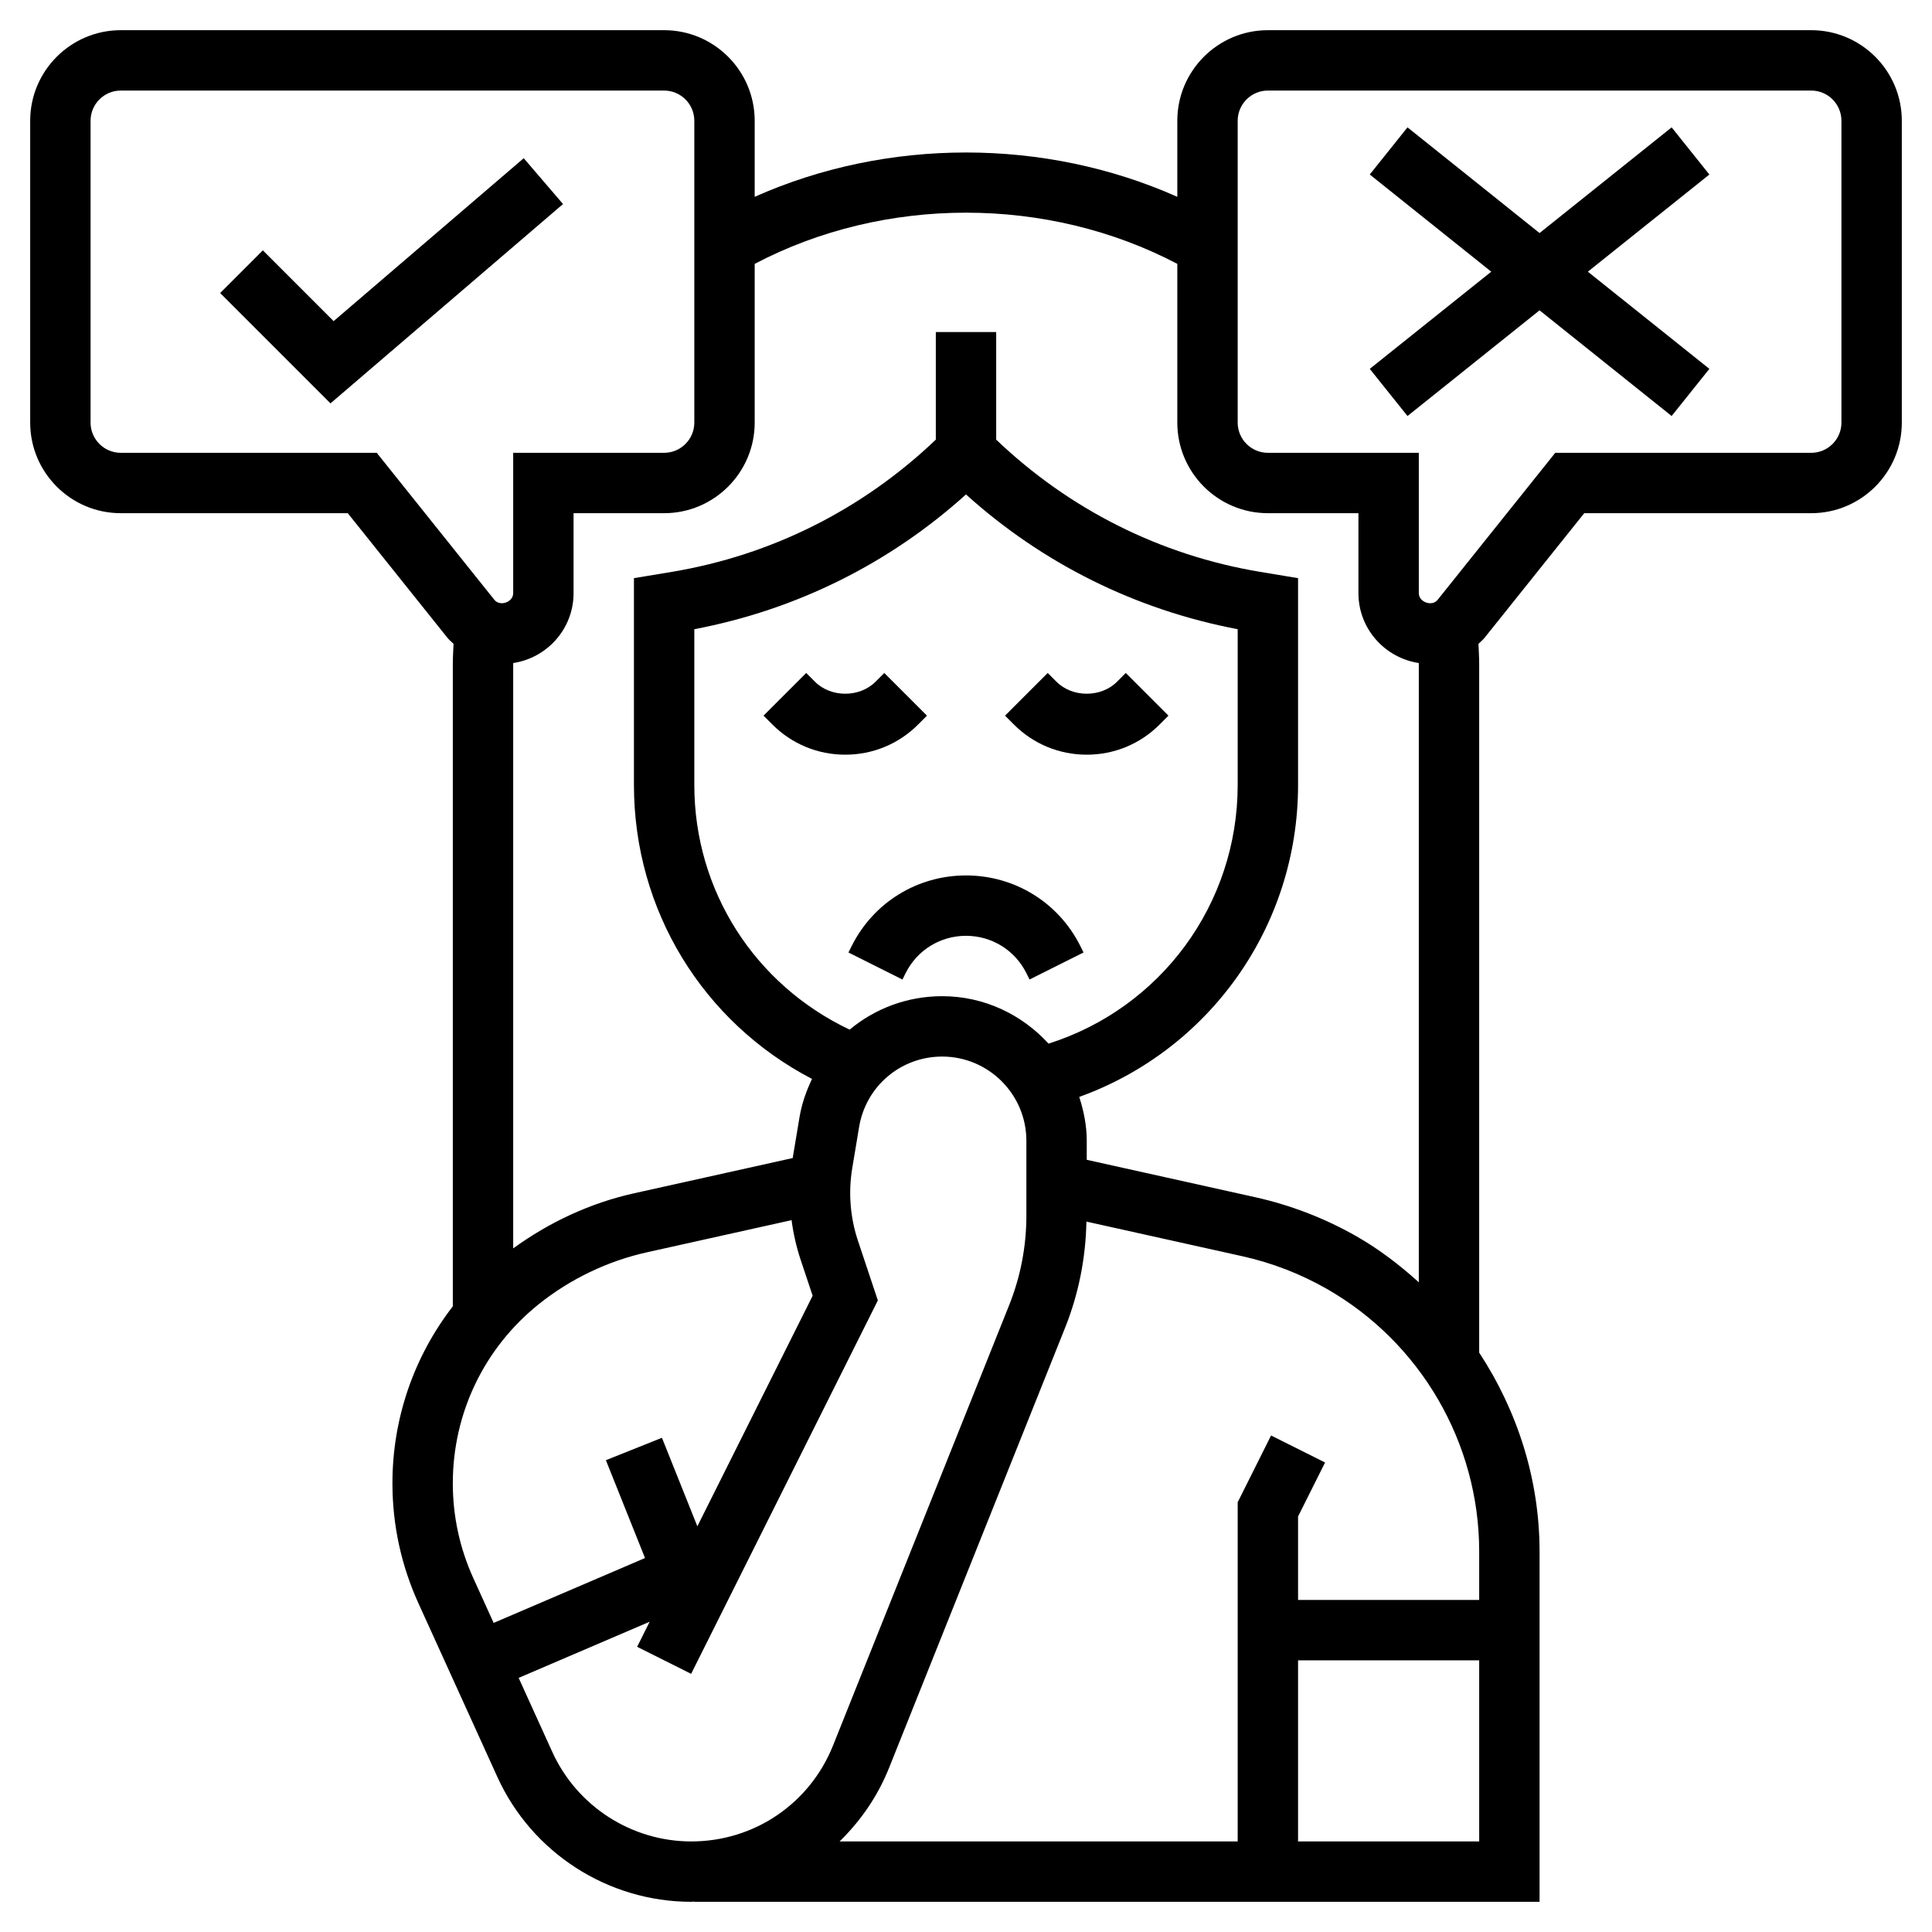 <svg id="_x33_0" enable-background="new 0 0 64 64" height="512" viewBox="0 0 64 64" width="512" xmlns="http://www.w3.org/2000/svg"><g><path d="m60 1h-18c-1.654 0-3 1.346-3 3v2.52c-4.391-1.958-9.609-1.958-14 0v-2.52c0-1.654-1.346-3-3-3h-18c-1.654 0-3 1.346-3 3v10c0 1.654 1.346 3 3 3h7.52l3.294 4.118c.063.079.139.141.21.21-.009.224-.024.446-.024.672v21.274c-1.285 1.662-2 3.706-2 5.861 0 1.38.29 2.717.861 3.976l2.615 5.753c1.142 2.513 3.664 4.136 6.424 4.136.034 0 .066-.007.1-.008v.008h28v-11.605c0-2.382-.732-4.656-2-6.587v-22.808c0-.226-.015-.448-.024-.672.071-.069.147-.131.21-.21l3.294-4.118h7.52c1.654 0 3-1.346 3-3v-10c0-1.654-1.346-3-3-3zm-21 7.741v5.259c0 1.654 1.346 3 3 3h3v2.649c0 1.175.87 2.143 1.999 2.315 0 .012.001.024.001.036v20.477c-.629-.567-1.305-1.089-2.056-1.518-1.049-.599-2.178-1.035-3.355-1.298l-5.589-1.241v-.63c0-.51-.101-.992-.249-1.453 4.32-1.558 7.249-5.65 7.249-10.337v-6.848l-1.255-.208c-3.312-.552-6.323-2.069-8.745-4.38v-3.564h-2v3.564c-2.422 2.31-5.433 3.827-8.744 4.38l-1.256.208v6.848c0 4.154 2.283 7.857 5.899 9.741-.187.395-.338.811-.413 1.262l-.227 1.359-5.263 1.169c-1.438.32-2.804.956-3.996 1.824v-19.355c0-.012.001-.024.001-.036 1.129-.171 1.999-1.139 1.999-2.315v-2.649h3c1.654 0 3-1.346 3-3v-5.259c4.3-2.261 9.7-2.261 14 0zm10 44.259h-6v-2.764l.895-1.789-1.789-.895-1.106 2.212v11.236h-13.188c.693-.676 1.262-1.493 1.639-2.436l5.833-14.584c.449-1.124.681-2.305.705-3.513l5.164 1.147c.982.218 1.923.582 2.798 1.081 3.115 1.78 5.049 5.113 5.049 8.7zm-20.855-18.892c-3.136-1.488-5.145-4.592-5.145-8.108v-5.157c3.373-.64 6.459-2.172 9-4.464 2.541 2.292 5.626 3.824 9 4.464v5.157c0 3.955-2.548 7.393-6.266 8.572-.876-.959-2.125-1.572-3.524-1.572-1.16 0-2.23.413-3.065 1.108zm-15.665-19.108h-8.48c-.551 0-1-.449-1-1v-10c0-.551.449-1 1-1h18c.551 0 1 .449 1 1v10c0 .551-.449 1-1 1h-5v4.649c0 .301-.438.453-.625.219zm5.374 28.197c1.04-.831 2.276-1.424 3.576-1.713l4.792-1.065c.058.445.158.885.3 1.312l.398 1.192-3.819 7.638-1.173-2.932-1.857.742 1.296 3.241-5.014 2.149-.671-1.477c-.453-.997-.682-2.055-.682-3.148 0-2.323 1.041-4.488 2.854-5.939zm.442 14.839-1.115-2.454 4.34-1.86-.415.831 1.789.895 6.185-12.37-.66-1.979c-.257-.771-.322-1.602-.188-2.403l.227-1.363c.225-1.353 1.382-2.333 2.751-2.333 1.538 0 2.79 1.252 2.79 2.79v2.477c0 1.022-.192 2.022-.572 2.972l-5.833 14.584c-.773 1.93-2.616 3.177-4.695 3.177-1.978 0-3.785-1.163-4.604-2.964zm24.704 2.964v-6h6v6zm18-47c0 .551-.449 1-1 1h-8.48l-3.895 4.868c-.186.236-.625.082-.625-.219v-4.649h-5c-.551 0-1-.449-1-1v-10c0-.551.449-1 1-1h18c.551 0 1 .449 1 1z"/><path d="m17.349 5.241-6.297 5.397-2.345-2.345-1.414 1.414 3.655 3.655 7.703-6.603z"/><path d="m55.375 4.219-4.375 3.501-4.375-3.501-1.25 1.562 4.025 3.219-4.025 3.219 1.25 1.562 4.375-3.501 4.375 3.501 1.25-1.562-4.025-3.219 4.025-3.219z"/><path d="m30.707 23.707-1.414-1.414-.293.293c-.526.526-1.474.526-2 0l-.293-.293-1.414 1.414.293.293c.645.645 1.502 1 2.414 1s1.77-.355 2.414-1z"/><path d="m36 25c.912 0 1.77-.355 2.414-1l.293-.293-1.414-1.414-.293.293c-.526.526-1.474.526-2 0l-.293-.293-1.414 1.414.293.293c.644.645 1.502 1 2.414 1z"/><path d="m34 32.236.105.211 1.789-.895-.105-.211c-.722-1.444-2.174-2.341-3.789-2.341s-3.067.897-3.789 2.342l-.105.211 1.789.895.105-.212c.381-.762 1.147-1.236 2-1.236s1.619.474 2 1.236z"/></g></svg>